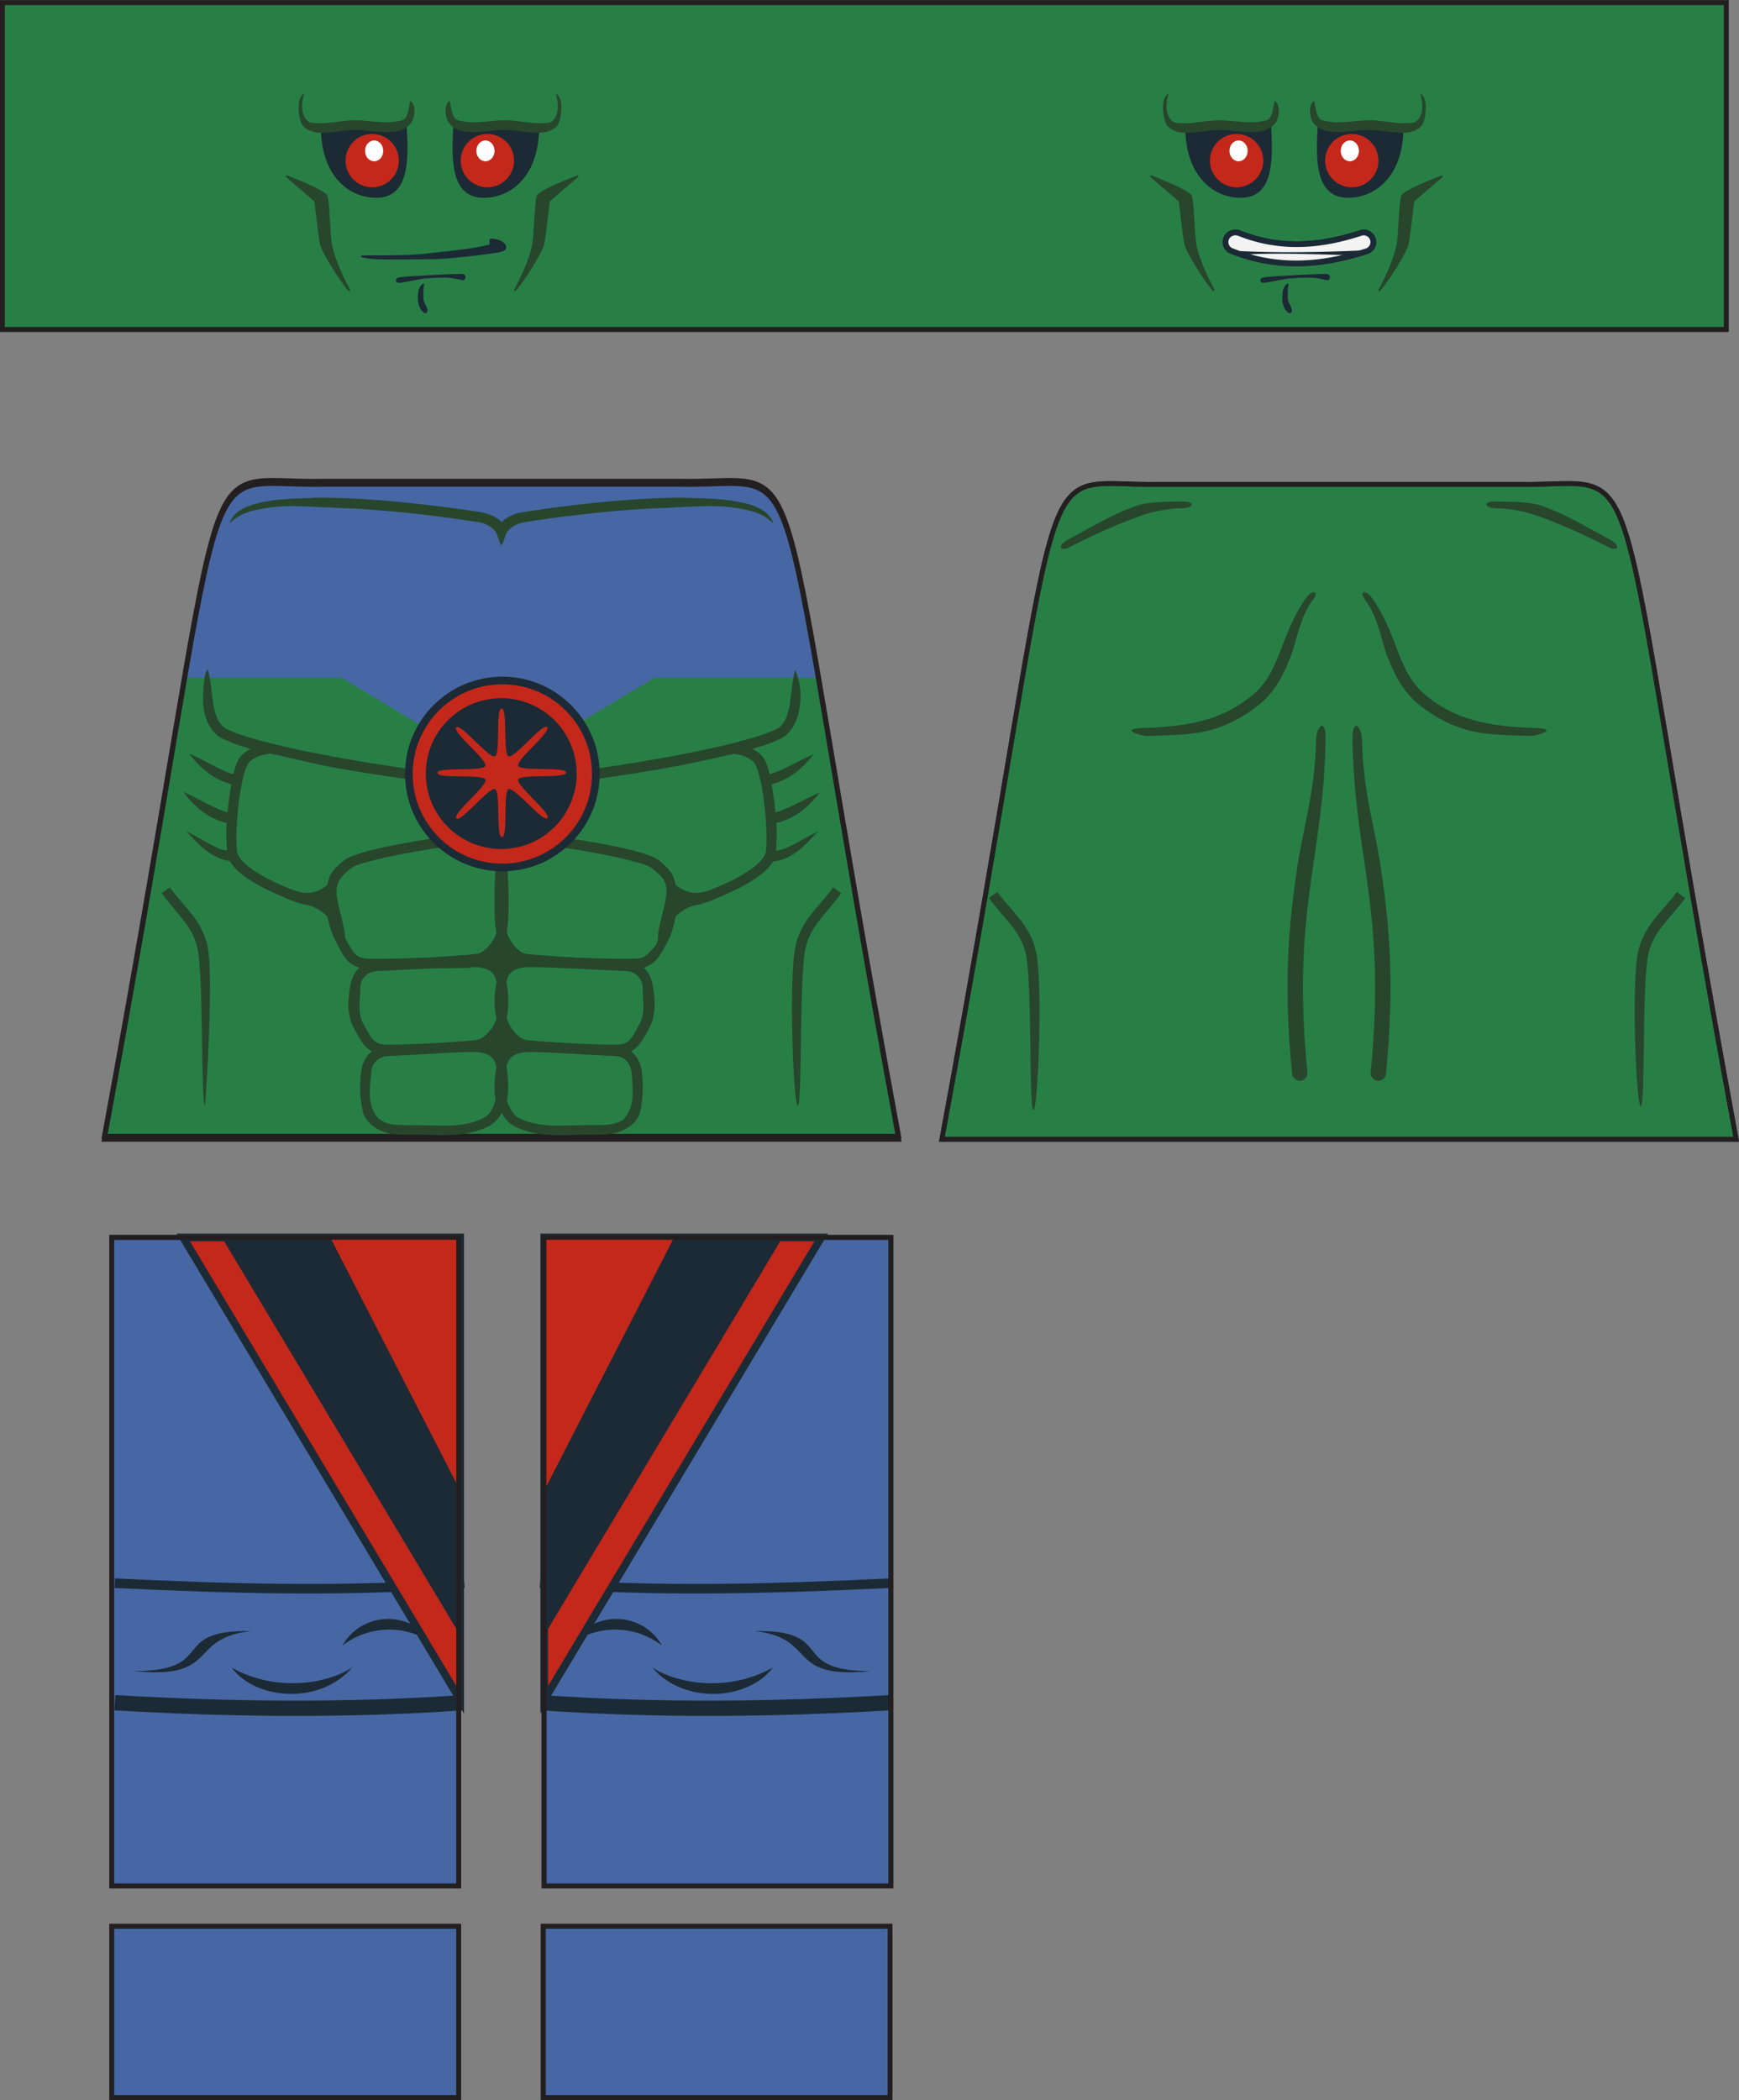 <?xml version="1.0" encoding="UTF-8" standalone="no"?>
<!-- Created with Inkscape (http://www.inkscape.org/) -->

<svg
   xmlns:dc="http://purl.org/dc/elements/1.1/"
   xmlns:cc="http://creativecommons.org/ns#"
   xmlns:rdf="http://www.w3.org/1999/02/22-rdf-syntax-ns#"
   xmlns:svg="http://www.w3.org/2000/svg"
   xmlns="http://www.w3.org/2000/svg"
   xmlns:xlink="http://www.w3.org/1999/xlink"
   xmlns:sodipodi="http://sodipodi.sourceforge.net/DTD/sodipodi-0.dtd"
   xmlns:inkscape="http://www.inkscape.org/namespaces/inkscape"
   width="113.781"
   height="137.406"
   id="svg2"
   version="1.1"
   inkscape:version="0.48.2 r9819"
   sodipodi:docname="martian_manhunter.tlg.Batman2Videogame.svg"
   inkscape:export-filename="F:\GitHub\minifig-svg-decals\figures\super heroes\martian_manhunter.tlg.Batman2Videogame.png"
   inkscape:export-xdpi="1718"
   inkscape:export-ydpi="1718">
  <rect width="100%" height="100%" fill="#808080" stroke="none"/>
  <defs
     id="defs4">
    <linearGradient
       inkscape:collect="always"
       id="linearGradient4011">
      <stop
         style="stop-color:#ffffff;stop-opacity:1;"
         offset="0"
         id="stop4013" />
      <stop
         style="stop-color:#ffffff;stop-opacity:0;"
         offset="1"
         id="stop4015" />
    </linearGradient>
    <linearGradient
       inkscape:collect="always"
       id="linearGradient3997">
      <stop
         style="stop-color:#ffffff;stop-opacity:1;"
         offset="0"
         id="stop3999" />
      <stop
         style="stop-color:#ffffff;stop-opacity:0;"
         offset="1"
         id="stop4001" />
    </linearGradient>
    <inkscape:path-effect
       effect="skeletal"
       id="path-effect4237"
       is_visible="true"
       pattern="M 0,5 C 0,2.24 2.24,0 5,0 7.76,0 10,2.24 10,5 10,7.76 7.76,10 5,10 2.24,10 0,7.76 0,5 z"
       copytype="single_stretched"
       prop_scale="1"
       scale_y_rel="false"
       spacing="0"
       normal_offset="0"
       tang_offset="0"
       prop_units="false"
       vertical_pattern="false"
       fuse_tolerance="0" />
    <clipPath
       id="clipPath2999"
       clipPathUnits="userSpaceOnUse">
      <path
         id="path3001"
         d="M 0,792 612,792 612,0 0,0 0,792 z"
         inkscape:connector-curvature="0" />
    </clipPath>
    <radialGradient
       gradientUnits="userSpaceOnUse"
       gradientTransform="matrix(0.76,-0.036,0.132,2.752,16.986,-78.269)"
       r="12.65"
       fy="46.658"
       fx="96.306"
       cy="46.658"
       cx="96.306"
       id="radialGradient3972"
       xlink:href="#linearGradient3966"
       inkscape:collect="always" />
    <clipPath
       clipPathUnits="userSpaceOnUse"
       id="clipPath2999-4">
      <path
         inkscape:connector-curvature="0"
         d="M 0,792 612,792 612,0 0,0 0,792 z"
         id="path3001-0" />
    </clipPath>
    <linearGradient
       id="linearGradient3966">
      <stop
         id="stop3968"
         offset="0"
         style="stop-color:#c0ac02;stop-opacity:1;" />
      <stop
         id="stop3970"
         offset="1"
         style="stop-color:#fdea41;stop-opacity:0;" />
    </linearGradient>
    <radialGradient
       inkscape:collect="always"
       xlink:href="#linearGradient3997"
       id="radialGradient4003"
       cx="165.811"
       cy="47.694"
       fx="165.811"
       fy="47.694"
       r="3.812"
       gradientTransform="matrix(0.644,-0.188,0.312,1.07,43.64,27.156)"
       gradientUnits="userSpaceOnUse" />
    <radialGradient
       inkscape:collect="always"
       xlink:href="#linearGradient3997"
       id="radialGradient4007"
       gradientUnits="userSpaceOnUse"
       gradientTransform="matrix(-0.644,-0.188,-0.312,1.07,293.731,27.156)"
       cx="165.811"
       cy="47.694"
       fx="165.811"
       fy="47.694"
       r="3.812" />
    <radialGradient
       inkscape:collect="always"
       xlink:href="#linearGradient4011"
       id="radialGradient4017"
       cx="169.323"
       cy="41.785"
       fx="169.323"
       fy="41.785"
       r="6.983"
       gradientTransform="matrix(0.31,-0.018,0.037,0.633,114.753,21.469)"
       gradientUnits="userSpaceOnUse" />
    <linearGradient
       id="linearGradient3966-2">
      <stop
         style="stop-color:#c0ac02;stop-opacity:1;"
         offset="0"
         id="stop3968-4" />
      <stop
         style="stop-color:#fdea41;stop-opacity:0;"
         offset="1"
         id="stop3970-5" />
    </linearGradient>
    <clipPath
       id="clipPath2999-4-8"
       clipPathUnits="userSpaceOnUse">
      <path
         id="path3001-0-8"
         d="M 0,792 612,792 612,0 0,0 0,792 z"
         inkscape:connector-curvature="0" />
    </clipPath>
    <radialGradient
       inkscape:collect="always"
       xlink:href="#linearGradient3966-2"
       id="radialGradient3972-4"
       cx="96.306"
       cy="46.658"
       fx="96.306"
       fy="46.658"
       r="12.65"
       gradientTransform="matrix(0.76,-0.036,0.132,2.752,16.986,-78.269)"
       gradientUnits="userSpaceOnUse" />
    <clipPath
       clipPathUnits="userSpaceOnUse"
       id="clipPath2999-0">
      <path
         inkscape:connector-curvature="0"
         d="M 0,792 612,792 612,0 0,0 0,792 z"
         id="path3001-9" />
    </clipPath>
    <inkscape:path-effect
       fuse_tolerance="0"
       vertical_pattern="false"
       prop_units="false"
       tang_offset="0"
       normal_offset="0"
       spacing="0"
       scale_y_rel="false"
       prop_scale="1"
       copytype="single_stretched"
       pattern="M 0,5 C 0,2.24 2.24,0 5,0 7.76,0 10,2.24 10,5 10,7.76 7.76,10 5,10 2.24,10 0,7.76 0,5 z"
       is_visible="true"
       id="path-effect4237-4"
       effect="skeletal" />
    <mask
       id="mask4064"
       maskUnits="userSpaceOnUse">
      <path
         inkscape:connector-curvature="0"
         d="m 195.682,74.545 c 8.732,-47.294 5.343,-42.679 14.268,-42.856 l 23.44,0 c 8.926,0.177 5.535,-4.438 14.265,42.856 l -51.972,0 z"
         style="fill:#ffffff;fill-opacity:1;stroke:none;display:inline"
         id="path4066" />
    </mask>
    <inkscape:path-effect
       effect="skeletal"
       id="path-effect4237-4-5"
       is_visible="true"
       pattern="M 0,5 C 0,2.24 2.24,0 5,0 7.76,0 10,2.24 10,5 10,7.76 7.76,10 5,10 2.24,10 0,7.76 0,5 z"
       copytype="single_stretched"
       prop_scale="1"
       scale_y_rel="false"
       spacing="0"
       normal_offset="0"
       tang_offset="0"
       prop_units="false"
       vertical_pattern="false"
       fuse_tolerance="0" />
    <clipPath
       id="clipPath2999-0-6"
       clipPathUnits="userSpaceOnUse">
      <path
         id="path3001-9-8"
         d="M 0,792 612,792 612,0 0,0 0,792 z"
         inkscape:connector-curvature="0" />
    </clipPath>
    <radialGradient
       gradientUnits="userSpaceOnUse"
       gradientTransform="matrix(0.76,-0.036,0.132,2.752,16.986,-78.269)"
       r="12.65"
       fy="46.658"
       fx="96.306"
       cy="46.658"
       cx="96.306"
       id="radialGradient3972-4-1"
       xlink:href="#linearGradient3966-2-4"
       inkscape:collect="always" />
    <clipPath
       clipPathUnits="userSpaceOnUse"
       id="clipPath2999-4-8-2">
      <path
         inkscape:connector-curvature="0"
         d="M 0,792 612,792 612,0 0,0 0,792 z"
         id="path3001-0-8-2" />
    </clipPath>
    <linearGradient
       id="linearGradient3966-2-4">
      <stop
         id="stop3968-4-2"
         offset="0"
         style="stop-color:#c0ac02;stop-opacity:1;" />
      <stop
         id="stop3970-5-3"
         offset="1"
         style="stop-color:#fdea41;stop-opacity:0;" />
    </linearGradient>
    <radialGradient
       gradientUnits="userSpaceOnUse"
       gradientTransform="matrix(0.31,-0.018,0.037,0.633,114.753,21.469)"
       r="6.983"
       fy="41.785"
       fx="169.323"
       cy="41.785"
       cx="169.323"
       id="radialGradient4017-1"
       xlink:href="#linearGradient4011-4"
       inkscape:collect="always" />
    <radialGradient
       r="3.812"
       fy="47.694"
       fx="165.811"
       cy="47.694"
       cx="165.811"
       gradientTransform="matrix(-0.644,-0.188,-0.312,1.07,293.731,27.156)"
       gradientUnits="userSpaceOnUse"
       id="radialGradient4007-6"
       xlink:href="#linearGradient3997-4"
       inkscape:collect="always" />
    <radialGradient
       gradientUnits="userSpaceOnUse"
       gradientTransform="matrix(0.644,-0.188,0.312,1.07,43.64,27.156)"
       r="3.812"
       fy="47.694"
       fx="165.811"
       cy="47.694"
       cx="165.811"
       id="radialGradient4003-7"
       xlink:href="#linearGradient3997-4"
       inkscape:collect="always" />
    <linearGradient
       id="linearGradient3966-1">
      <stop
         style="stop-color:#c0ac02;stop-opacity:1;"
         offset="0"
         id="stop3968-5" />
      <stop
         style="stop-color:#fdea41;stop-opacity:0;"
         offset="1"
         id="stop3970-2" />
    </linearGradient>
    <clipPath
       id="clipPath2999-4-7"
       clipPathUnits="userSpaceOnUse">
      <path
         id="path3001-0-1"
         d="M 0,792 612,792 612,0 0,0 0,792 z"
         inkscape:connector-curvature="0" />
    </clipPath>
    <radialGradient
       inkscape:collect="always"
       xlink:href="#linearGradient3966-1"
       id="radialGradient3972-1"
       cx="96.306"
       cy="46.658"
       fx="96.306"
       fy="46.658"
       r="12.65"
       gradientTransform="matrix(0.76,-0.036,0.132,2.752,16.986,-78.269)"
       gradientUnits="userSpaceOnUse" />
    <clipPath
       clipPathUnits="userSpaceOnUse"
       id="clipPath2999-45">
      <path
         inkscape:connector-curvature="0"
         d="M 0,792 612,792 612,0 0,0 0,792 z"
         id="path3001-5" />
    </clipPath>
    <inkscape:path-effect
       fuse_tolerance="0"
       vertical_pattern="false"
       prop_units="false"
       tang_offset="0"
       normal_offset="0"
       spacing="0"
       scale_y_rel="false"
       prop_scale="1"
       copytype="single_stretched"
       pattern="M 0,5 C 0,2.24 2.24,0 5,0 7.76,0 10,2.24 10,5 10,7.76 7.76,10 5,10 2.24,10 0,7.76 0,5 z"
       is_visible="true"
       id="path-effect4237-2"
       effect="skeletal" />
    <linearGradient
       id="linearGradient3997-4"
       inkscape:collect="always">
      <stop
         id="stop3999-8"
         offset="0"
         style="stop-color:#ffffff;stop-opacity:1;" />
      <stop
         id="stop4001-8"
         offset="1"
         style="stop-color:#ffffff;stop-opacity:0;" />
    </linearGradient>
    <linearGradient
       id="linearGradient4011-4"
       inkscape:collect="always">
      <stop
         id="stop4013-0"
         offset="0"
         style="stop-color:#ffffff;stop-opacity:1;" />
      <stop
         id="stop4015-9"
         offset="1"
         style="stop-color:#ffffff;stop-opacity:0;" />
    </linearGradient>
    <mask
       maskUnits="userSpaceOnUse"
       id="mask3979">
      <path
         id="path3981"
         style="fill:#ffffff;fill-opacity:1;stroke:#231f20;stroke-width:0.261;stroke-linecap:butt;stroke-linejoin:miter;stroke-miterlimit:4;stroke-opacity:1;stroke-dasharray:none;display:inline"
         d="m 149.026,70.891 c 6.154,-42.281 3.566,-38.123 10.553,-38.395 l 18.359,-0.299 c 6.994,0.045 4.271,-4.027 11.794,38.032 l -40.707,0.662 z"
         inkscape:connector-curvature="0" />
    </mask>
  </defs>
  <sodipodi:namedview
     id="base"
     pagecolor="#ffffff"
     bordercolor="#666666"
     borderopacity="1.0"
     inkscape:pageopacity="0.0"
     inkscape:pageshadow="2"
     inkscape:zoom="3.88"
     inkscape:cx="-4.2806204"
     inkscape:cy="54.372771"
     inkscape:document-units="px"
     inkscape:current-layer="layer1"
     showgrid="false"
     fit-margin-top="0"
     fit-margin-left="0"
     fit-margin-right="0"
     fit-margin-bottom="0"
     inkscape:window-width="1600"
     inkscape:window-height="848"
     inkscape:window-x="-8"
     inkscape:window-y="-8"
     inkscape:window-maximized="1"
     showguides="true"
     inkscape:guide-bbox="true"
     inkscape:snap-global="false">
    <sodipodi:guide
       orientation="0,1"
       position="51.723,82.073"
       id="guide3274" />
    <sodipodi:guide
       orientation="1,0"
       position="32.757,89.353"
       id="guide3960" />
  </sodipodi:namedview>
  <g
     inkscape:groupmode="layer"
     id="layer2"
     inkscape:label="martian"
     style="display:inline"
     transform="translate(-136.143,6.1e-4)">
    <g
       inkscape:groupmode="layer"
       id="layer4"
       inkscape:label="bg"
       sodipodi:insensitive="true">
      <path
         inkscape:connector-curvature="0"
         d="m 142.969,74.34 c 8.732,-47.294 5.343,-42.679 14.267,-42.856 l 23.44,0 c 8.926,0.177 5.535,-4.438 14.265,42.856 l -51.972,0 z"
         style="fill:#287f46;fill-opacity:1;stroke:#231f20;stroke-width:0.312;stroke-linecap:butt;stroke-linejoin:miter;stroke-miterlimit:4;stroke-opacity:1;stroke-dasharray:none;display:inline"
         id="path4150" />
      <path
         inkscape:connector-curvature="0"
         d="m 197.768,74.545 c 8.732,-47.294 5.343,-42.679 14.268,-42.856 l 23.44,0 c 8.926,0.177 5.535,-4.438 14.265,42.856 l -51.972,0 z"
         style="fill:#287f46;stroke:#1b2a34;stroke-width:0.312;stroke-linecap:butt;stroke-linejoin:miter;stroke-miterlimit:4;stroke-opacity:1;stroke-dasharray:none;display:inline"
         id="path3226" />
    </g>
    <g
       inkscape:groupmode="layer"
       id="layer5"
       inkscape:label="bodypaint"
       style="display:inline"
       sodipodi:insensitive="true">
      <path
         sodipodi:type="star"
         style="fill:none;stroke:#c4281b;stroke-width:7.563;stroke-linecap:butt;stroke-linejoin:miter;stroke-miterlimit:4;stroke-opacity:1;stroke-dasharray:none;stroke-dashoffset:0"
         id="path3966"
         sodipodi:sides="3"
         sodipodi:cx="169.36923"
         sodipodi:cy="69.12326"
         sodipodi:r1="21.23114"
         sodipodi:r2="6.9172025"
         sodipodi:arg1="-1.5870708"
         sodipodi:arg2="-0.53987327"
         inkscape:flatsided="true"
         inkscape:rounded="2.4286129e-017"
         inkscape:randomized="0"
         d="m 169.024,47.895 18.903,31.543 -36.769,0.598 z"
         inkscape:transform-center-y="-2.9158788"
         transform="matrix(1.276,0.018,-0.021,1.121,-45.78,-7.656)"
         inkscape:transform-center-x="0.27660575"
         mask="url(#mask3979)" />
      <path
         style="fill:#4667a4;stroke:none"
         d="m 153.344,31.656 c -2.605,0.188 -3.287,2.255 -5.094,12.688 l 10.25,0 10.156,6.094 0,0.094 0.094,-0.062 0.062,0.062 0,-0.094 10.156,-6.094 10.688,0 C 187.179,30.033 186.863,31.81 180.688,31.688 l -23.438,0 c -1.673,0.033 -2.938,-0.101 -3.906,-0.031 z"
         id="rect3932"
         inkscape:connector-curvature="0" />
    </g>
    <g
       inkscape:groupmode="layer"
       id="layer3"
       inkscape:label="muscles"
       sodipodi:insensitive="true">
      <path
         style="font-size:medium;font-style:normal;font-variant:normal;font-weight:normal;font-stretch:normal;text-indent:0;text-align:start;text-decoration:none;line-height:normal;letter-spacing:normal;word-spacing:normal;text-transform:none;direction:ltr;block-progression:tb;writing-mode:lr-tb;text-anchor:start;baseline-shift:baseline;color:#000000;fill:#27462c;fill-opacity:1;stroke:none;stroke-width:4;marker:none;visibility:visible;display:inline;overflow:visible;enable-background:accumulate;font-family:Sans;-inkscape-font-specification:Sans"
         d="m 156.781,32.562 c -0.204,0.003 -0.395,0.025 -0.594,0.031 -0.796,0.025 -1.567,0.055 -2.25,0.156 -1.367,0.203 -2.464,0.556 -2.781,1.5 0.589,-0.552 1.126,-0.846 2.781,-1.062 1.301,-0.17 3.04,10e-4 4.719,0.062 3.357,0.123 6.926,0.631 8.75,0.906 0.594,0.09 0.97,0.392 1.156,0.625 0.152,0.223 0.28,0.854 0.375,0.875 0.127,0.028 0.225,-0.629 0.406,-0.875 0.185,-0.234 0.557,-0.535 1.156,-0.625 1.824,-0.275 5.424,-0.783 8.781,-0.906 1.678,-0.061 3.387,-0.233 4.688,-0.062 1.656,0.217 2.193,0.51 2.781,1.062 -0.317,-0.944 -1.415,-1.297 -2.781,-1.5 -0.683,-0.101 -1.454,-0.131 -2.25,-0.156 -0.398,-0.013 -0.804,-0.034 -1.219,-0.031 -0.415,0.003 -0.824,0.016 -1.25,0.031 -3.405,0.125 -7.008,0.629 -8.844,0.906 -0.628,0.095 -1.117,0.341 -1.438,0.656 -0.32,-0.317 -0.808,-0.561 -1.438,-0.656 -1.836,-0.277 -5.47,-0.782 -8.875,-0.906 -0.426,-0.016 -0.835,-0.028 -1.25,-0.031 -0.208,-0.002 -0.421,-0.003 -0.625,0 z m -7.031,11.25 c -0.263,0 -0.426,1.96 -0.25,2.75 0.176,0.79 0.561,1.459 1.219,1.781 0.457,0.224 1.076,0.441 1.812,0.656 -0.188,0.099 -0.383,0.233 -0.562,0.406 -0.276,0.266 -0.397,0.65 -0.531,1.156 -0.009,0.033 -0.022,0.059 -0.031,0.094 -0.791,-0.21 -1.696,-0.828 -2.875,-1.344 0.779,1.079 1.771,1.759 2.75,2 -0.059,0.319 -0.112,0.652 -0.156,1 -0.036,0.279 -0.068,0.562 -0.094,0.844 -0.794,-0.206 -1.721,-0.822 -2.906,-1.344 0.815,1.107 1.83,1.814 2.844,2.031 -0.041,0.692 -0.02,1.312 0.031,1.812 -0.67,-0.04 -1.775,-0.858 -2.656,-1.25 0.797,0.82 1.522,1.729 2.844,1.938 0.191,0.344 0.499,0.651 0.875,0.938 0.549,0.418 1.233,0.792 1.969,1.125 0.735,0.333 1.496,0.688 2.188,0.812 0.604,0.109 1.026,0.46 1.344,0.75 0.119,0.634 0.334,1.255 0.594,1.719 0.219,0.391 0.371,0.769 0.656,1.094 0.204,0.233 0.496,0.429 0.844,0.531 -0.31,0.282 -0.51,0.676 -0.594,1.156 -0.153,0.884 -0.266,1.923 0.25,2.844 0.219,0.391 0.402,0.769 0.688,1.094 0.131,0.149 0.279,0.274 0.469,0.375 -0.036,0.027 -0.06,0.063 -0.094,0.094 -0.314,0.283 -0.51,0.673 -0.594,1.156 -0.147,1.073 -0.081,1.89 0.125,2.812 0.106,0.296 0.316,0.62 0.688,0.875 0.452,0.31 0.886,0.453 1.406,0.5 0.52,0.047 1.124,0.011 1.938,0.031 1.646,0.042 2.76,0.085 4.062,-0.5 0.47,-0.211 0.781,-0.585 0.969,-0.938 0.188,0.35 0.471,0.728 0.938,0.938 1.303,0.585 2.417,0.542 4.062,0.5 0.814,-0.021 1.386,0.015 1.906,-0.031 0.52,-0.047 0.986,-0.19 1.438,-0.5 0.371,-0.255 0.582,-0.579 0.688,-0.875 0.246,-0.896 0.218,-1.879 0.125,-2.812 -0.084,-0.483 -0.28,-0.874 -0.594,-1.156 -0.034,-0.03 -0.058,-0.067 -0.094,-0.094 0.189,-0.101 0.338,-0.226 0.469,-0.375 0.285,-0.325 0.468,-0.702 0.688,-1.094 0.516,-0.92 0.403,-1.96 0.25,-2.844 -0.083,-0.48 -0.283,-0.874 -0.594,-1.156 0.347,-0.102 0.639,-0.299 0.844,-0.531 0.285,-0.325 0.468,-0.702 0.688,-1.094 0.26,-0.464 0.443,-1.085 0.562,-1.719 0.318,-0.29 0.739,-0.641 1.344,-0.75 0.692,-0.124 1.452,-0.48 2.188,-0.812 0.735,-0.333 1.419,-0.707 1.969,-1.125 0.368,-0.28 0.682,-0.571 0.875,-0.906 1.385,-0.177 2.121,-1.129 2.938,-1.969 -0.908,0.404 -2.088,1.257 -2.75,1.25 0.051,-0.5 0.072,-1.12 0.031,-1.812 1.014,-0.217 2.019,-0.899 2.844,-2 -1.175,0.528 -2.112,1.107 -2.906,1.312 -0.025,-0.282 -0.058,-0.565 -0.094,-0.844 -0.044,-0.348 -0.097,-0.681 -0.156,-1 0.979,-0.241 1.961,-0.897 2.75,-1.969 -1.169,0.523 -2.084,1.103 -2.875,1.312 -0.009,-0.034 -0.022,-0.06 -0.031,-0.094 -0.134,-0.506 -0.255,-0.89 -0.531,-1.156 -0.179,-0.173 -0.375,-0.308 -0.562,-0.406 0.736,-0.216 1.355,-0.433 1.812,-0.656 0.658,-0.322 1.043,-0.992 1.219,-1.781 0.176,-0.79 0.18,-1.747 -0.25,-2.75 -0.243,1.027 -0.256,1.918 -0.406,2.594 -0.15,0.676 -0.417,1.104 -0.844,1.312 -1.163,0.569 -3.927,1.234 -6.906,1.781 -2.979,0.547 -6.192,1.012 -8.344,1.219 -0.588,0.057 -1.067,-0.186 -1.438,-0.594 -0.37,-0.408 -1.143,-1.655 -1.25,-2.188 l 0,0.156 -0.031,-0.156 c -0.103,-0.534 -0.88,1.779 -1.25,2.188 -0.37,0.408 -0.85,0.65 -1.438,0.594 -2.152,-0.207 -5.365,-0.672 -8.344,-1.219 -2.979,-0.547 -5.744,-1.212 -6.906,-1.781 -0.427,-0.209 -0.693,-0.636 -0.844,-1.312 -0.15,-0.676 -0.164,-1.566 -0.406,-2.594 z m 3.938,5.5 c 0,-0.095 2.644,0.603 4.125,0.875 2.999,0.551 6.195,0.978 8.375,1.188 0.812,0.078 1.526,-0.29 2,-0.812 0.221,-0.244 0.589,-0.649 0.781,-0.969 0.205,0.331 0.575,0.741 0.781,0.969 0.474,0.523 1.157,0.891 1.969,0.812 2.18,-0.209 5.376,-0.637 8.375,-1.188 1.481,-0.272 4.125,-0.875 4.125,-0.875 l 0,0.031 c 0,0 0.708,0.008 1.25,0.531 0.048,0.046 0.221,0.381 0.344,0.844 0.122,0.463 0.233,1.064 0.312,1.688 0.16,1.247 0.222,2.621 0.125,3.344 -0.031,0.232 -0.326,0.63 -0.812,1 -0.487,0.37 -1.14,0.744 -1.844,1.062 -1.441,0.647 -2.125,0.929 -3.25,0.094 -0.049,-0.258 -0.103,-0.478 -0.219,-0.688 -0.164,-0.298 -0.41,-0.54 -0.844,-0.906 -0.173,-0.146 -0.372,-0.238 -0.656,-0.344 -0.284,-0.105 -0.64,-0.209 -1.031,-0.312 -0.782,-0.208 -1.753,-0.391 -2.719,-0.562 -0.965,-0.172 -1.925,-0.326 -2.719,-0.406 -0.397,-0.04 -0.739,-0.056 -1.031,-0.062 -0.073,-0.002 -0.154,0 -0.219,0 -0.194,1.51e-4 -0.35,-0.013 -0.5,0.031 -0.494,0.144 -0.881,0.301 -1.188,0.531 -0.098,0.074 -0.175,0.156 -0.25,0.25 -0.075,-0.095 -0.182,-0.176 -0.281,-0.25 -0.306,-0.23 -0.694,-0.387 -1.188,-0.531 -0.15,-0.044 -0.306,-0.031 -0.5,-0.031 -0.065,-5.1e-5 -0.114,-0.002 -0.188,0 -0.292,0.006 -0.666,0.022 -1.062,0.062 -0.794,0.08 -1.753,0.235 -2.719,0.406 -0.965,0.172 -1.937,0.355 -2.719,0.562 -0.391,0.104 -0.716,0.207 -1,0.312 -0.284,0.105 -0.514,0.198 -0.688,0.344 -0.434,0.366 -0.68,0.609 -0.844,0.906 -0.116,0.21 -0.17,0.43 -0.219,0.688 -1.125,0.835 -1.809,0.553 -3.25,-0.094 -0.704,-0.318 -1.357,-0.692 -1.844,-1.062 -0.487,-0.37 -0.781,-0.768 -0.812,-1 -0.097,-0.723 -0.035,-2.097 0.125,-3.344 0.08,-0.624 0.19,-1.224 0.312,-1.688 0.122,-0.463 0.296,-0.798 0.344,-0.844 0.542,-0.523 1.25,-0.531 1.25,-0.531 z m 12.969,6 c 0.185,0.006 0.324,0.02 0.656,0 0.467,0.136 0.781,0.265 0.969,0.406 0.188,0.141 0.293,0.283 0.344,0.562 8.4e-4,0.004 -8.4e-4,0.027 0,0.031 -0.139,0.961 -0.204,3.598 -0.031,4.594 0.006,0.036 0.024,0.09 0.031,0.125 -0.205,0.671 -0.794,1.224 -1.125,1.344 0.015,-0.006 -0.135,0.038 -0.344,0.062 -0.209,0.024 -0.49,0.039 -0.812,0.062 -0.645,0.048 -1.473,0.119 -2.312,0.156 -1.678,0.074 -3.48,0.093 -3.906,0.062 -0.428,-0.03 -0.618,-0.154 -0.812,-0.375 -0.194,-0.22 -0.362,-0.555 -0.594,-0.969 0,-0.809 -0.562,-2.263 -0.562,-3 0,-0.436 0.124,-0.641 0.219,-0.812 0.095,-0.173 0.269,-0.366 0.688,-0.719 0.04,-0.034 0.216,-0.156 0.469,-0.25 0.253,-0.094 0.591,-0.181 0.969,-0.281 0.755,-0.2 1.705,-0.393 2.656,-0.562 0.951,-0.169 1.886,-0.328 2.656,-0.406 0.424,-0.046 0.659,-0.037 0.844,-0.031 z m 3.938,0 c 0.537,-0.017 0.948,0.074 1.5,0.031 0.77,0.078 1.705,0.237 2.656,0.406 0.951,0.169 1.901,0.362 2.656,0.562 0.378,0.1 0.716,0.187 0.969,0.281 0.253,0.094 0.429,0.216 0.469,0.25 0.419,0.353 0.623,0.546 0.719,0.719 0.095,0.172 0.188,0.376 0.188,0.812 0,0.737 -0.562,2.191 -0.562,3 0,0.474 -0.4,0.748 -0.594,0.969 -0.194,0.221 -0.384,0.345 -0.812,0.375 -0.426,0.03 -2.228,0.011 -3.906,-0.062 -0.839,-0.037 -1.667,-0.109 -2.312,-0.156 -0.323,-0.024 -0.572,-0.039 -0.781,-0.062 -0.209,-0.024 -0.39,-0.068 -0.375,-0.062 -0.331,-0.12 -0.888,-0.672 -1.094,-1.344 0.008,-0.035 -0.006,-0.089 0,-0.125 0.173,-0.996 0.108,-3.632 -0.031,-4.594 8.3e-4,-0.005 -8.4e-4,-0.027 0,-0.031 0.051,-0.28 0.156,-0.422 0.344,-0.562 0.188,-0.141 0.502,-0.27 0.969,-0.406 z m -23.344,2.75 -0.531,0.375 c 1.027,1.409 2.017,2.136 2.344,3.625 0.417,1.897 0.202,10.242 0.5,10.281 0,0 0.602,-8.406 0.156,-10.438 -0.378,-1.723 -1.506,-2.524 -2.469,-3.844 z m 43.406,0 c -0.963,1.32 -2.09,2.121 -2.469,3.844 -0.446,2.032 -0.142,10.477 0.156,10.438 0.298,-0.039 0.084,-8.385 0.5,-10.281 0.327,-1.489 1.316,-2.216 2.344,-3.625 z m -23.75,5.219 c 0.214,-8.39e-4 0.37,-0.009 0.469,0 0.433,0.039 0.725,0.158 0.906,0.312 0.182,0.154 0.292,0.371 0.344,0.656 -0.115,0.667 -0.186,1.392 -0.031,2.281 0.006,0.036 0.024,0.09 0.031,0.125 -0.205,0.671 -0.794,1.224 -1.125,1.344 -0.003,8.38e-4 -0.136,0.039 -0.312,0.062 -0.176,0.024 -0.42,0.039 -0.688,0.062 -0.534,0.048 -1.214,0.088 -1.906,0.125 -1.384,0.073 -2.846,0.125 -3.281,0.094 -0.428,-0.03 -0.618,-0.154 -0.812,-0.375 -0.194,-0.221 -0.361,-0.585 -0.594,-1 -0.388,-0.693 -0.188,-1.51 -0.188,-2.375 0,-0.387 0.2,-0.624 0.375,-0.781 0.175,-0.158 0.441,-0.271 0.812,-0.281 0.451,-0.012 1.815,-0.085 3.219,-0.156 1.053,-0.054 3.417,0.002 2.781,-0.094 z m 3.625,0 c 0.049,-0.004 0.122,0.01 0.188,0 0.08,-0.002 0.174,-4.19e-4 0.281,0 0.643,0.003 1.728,0.04 2.781,0.094 1.404,0.072 2.799,0.144 3.25,0.156 0.371,0.01 0.606,0.123 0.781,0.281 0.175,0.157 0.375,0.394 0.375,0.781 0,0.865 0.201,1.682 -0.188,2.375 -0.233,0.415 -0.399,0.779 -0.594,1 -0.194,0.221 -0.384,0.345 -0.812,0.375 -0.435,0.031 -1.897,-0.02 -3.281,-0.094 -0.692,-0.037 -1.372,-0.077 -1.906,-0.125 -0.267,-0.024 -0.511,-0.039 -0.688,-0.062 -0.176,-0.024 -0.309,-0.061 -0.312,-0.062 -0.331,-0.12 -0.888,-0.673 -1.094,-1.344 0.007,-0.035 -0.006,-0.089 0,-0.125 0.155,-0.889 0.084,-1.614 -0.031,-2.281 0.052,-0.285 0.162,-0.502 0.344,-0.656 0.182,-0.154 0.474,-0.274 0.906,-0.312 z m -4.281,5.562 c 0.521,-0.018 0.924,-0.018 1.125,0 0.433,0.039 0.725,0.158 0.906,0.312 0.182,0.154 0.292,0.371 0.344,0.656 -0.11,0.633 -0.188,1.327 -0.062,2.156 -0.051,0.192 -0.256,0.955 -0.844,1.219 -1.177,0.529 -2.136,0.479 -3.781,0.438 -0.832,-0.021 -1.417,0.01 -1.875,-0.031 -0.458,-0.041 -0.762,-0.126 -1.125,-0.375 -0.795,-0.829 -0.611,-1.935 -0.5,-3.062 0,-0.39 0.2,-0.623 0.375,-0.781 0.175,-0.158 0.41,-0.271 0.781,-0.281 0.454,-0.012 1.681,-0.085 2.906,-0.156 0.612,-0.036 1.229,-0.076 1.75,-0.094 z m 4.281,0 c 0.403,-0.036 1.681,0.022 2.906,0.094 1.225,0.071 2.421,0.144 2.875,0.156 0.371,0.01 0.606,0.123 0.781,0.281 0.175,0.158 0.308,0.397 0.375,0.781 0.113,1.48 0.196,2.118 -0.5,3.062 -0.363,0.249 -0.667,0.334 -1.125,0.375 -0.458,0.041 -1.074,0.01 -1.906,0.031 -1.646,0.042 -2.604,0.091 -3.781,-0.438 -0.332,-0.149 -0.544,-0.483 -0.688,-0.781 -0.097,-0.201 -0.128,-0.276 -0.156,-0.375 0.14,-0.86 0.081,-1.568 -0.031,-2.219 0.052,-0.285 0.162,-0.502 0.344,-0.656 0.182,-0.154 0.474,-0.274 0.906,-0.312 z"
         id="path4113"
         inkscape:connector-curvature="0"
         sodipodi:nodetypes="scscscscccssscsccsscsscscsccscccccccccccscccsscscscccccssscssscccccccccsscccscccccccccccccsccccscscccsssscccssccccsscccssccccccsssccccccsccccsssscccscssscsccccccccccccccsccscsccccsssccsssscccccccccccccscsccscscccccccccccscccsccccccccccscscccccccccccsccccssccccccsccccccssccccccc" />
      <g
         id="g3046"
         style="fill:#27462c;fill-opacity:1"
         transform="translate(0,-0.205)">
        <path
           style="font-size:medium;font-style:normal;font-variant:normal;font-weight:normal;font-stretch:normal;text-indent:0;text-align:start;text-decoration:none;line-height:normal;letter-spacing:normal;word-spacing:normal;text-transform:none;direction:ltr;block-progression:tb;writing-mode:lr-tb;text-anchor:start;baseline-shift:baseline;color:#000000;fill:#27462c;fill-opacity:1;stroke:none;stroke-width:4;marker:none;visibility:visible;display:inline;overflow:visible;enable-background:accumulate;font-family:Sans;-inkscape-font-specification:Sans"
           d="m 201.398,58.566 -0.552,0.398 c 1.053,1.43 2.082,2.152 2.417,3.664 0.427,1.925 0.188,10.169 0.493,10.208 0.305,0.04 0.634,-8.294 0.177,-10.357 -0.388,-1.749 -1.548,-2.573 -2.535,-3.913 z m 44.461,0 c -0.986,1.34 -2.147,2.164 -2.535,3.913 -0.457,2.063 -0.129,10.156 0.177,10.116 0.305,-0.04 0.066,-8.042 0.493,-9.968 0.335,-1.512 1.364,-2.234 2.417,-3.664 z"
           id="path3251"
           inkscape:connector-curvature="0"
           sodipodi:nodetypes="ccsssccscscc" />
        <path
           id="path3255"
           d="m 213.529,33.017 c -1.204,0.028 -2.248,-0.02 -3.219,0.344 -1.249,0.468 -2.361,1.098 -3.438,1.688 -0.27,0.148 -0.543,0.301 -0.812,0.438 -0.805,0.451 -0.575,0.868 0.156,0.469 1.433,-0.728 2.938,-1.42 4.469,-1.969 0.871,-0.312 1.793,-0.507 2.844,-0.531 0.725,-0.029 0.844,-0.456 0,-0.438 z m 8.531,5.938 c -0.119,0.023 -0.294,0.138 -0.438,0.344 -0.918,1.285 -1.338,2.565 -1.781,3.688 -0.443,1.122 -0.904,2.07 -1.969,2.875 -1.246,0.943 -2.857,1.86 -6.812,1.969 -1.783,0.054 -0.378,0.461 0.031,0.531 1.898,-0.052 3.331,-0.093 4.438,-0.438 1.266,-0.394 2.11,-0.937 2.812,-1.469 1.212,-0.916 1.762,-2.061 2.219,-3.219 0.457,-1.158 0.597,-2.542 1.438,-3.719 0.323,-0.399 0.261,-0.601 0.062,-0.562 z m 0.625,8.75 c -0.185,-0.101 -0.445,0.395 -0.438,1 -0.059,3.314 -0.869,5.743 -1.25,8.406 -0.503,3.515 -0.917,7.27 -0.312,13.375 0.033,0.262 0.301,0.47 0.562,0.438 0.262,-0.033 0.47,-0.301 0.438,-0.562 -1.048,-10.579 1.046,-13.855 1.188,-21.719 0.018,-0.589 -0.076,-0.877 -0.188,-0.938 z"
           style="font-size:medium;font-style:normal;font-variant:normal;font-weight:normal;font-stretch:normal;text-indent:0;text-align:start;text-decoration:none;line-height:normal;letter-spacing:normal;word-spacing:normal;text-transform:none;direction:ltr;block-progression:tb;writing-mode:lr-tb;text-anchor:start;baseline-shift:baseline;color:#000000;fill:#27462c;fill-opacity:1;stroke:none;stroke-width:1px;marker:none;visibility:visible;display:inline;overflow:visible;enable-background:accumulate;font-family:Sans;-inkscape-font-specification:Sans"
           inkscape:connector-curvature="0" />
        <use
           height="68.906"
           width="113.125"
           transform="matrix(-1,0,0,1,447.509,0)"
           id="use4043"
           xlink:href="#path3255"
           y="0"
           x="0"
           style="fill:#27462c;fill-opacity:1" />
      </g>
    </g>
    <g
       inkscape:groupmode="layer"
       id="layer6"
       inkscape:label="symbol"
       style="display:inline"
       sodipodi:insensitive="true">
      <g
         id="g3961"
         transform="translate(0,-1.106)">
        <path
           transform="matrix(1.027,0,0,1.027,-5.671,-3.091)"
           d="m 176.045,53.395 c 0,3.289 -2.666,5.956 -5.956,5.956 -3.289,0 -5.956,-2.666 -5.956,-5.956 0,-3.289 2.666,-5.956 5.956,-5.956 3.289,0 5.956,2.666 5.956,5.956 z"
           sodipodi:ry="5.9555297"
           sodipodi:rx="5.9555297"
           sodipodi:cy="53.394939"
           sodipodi:cx="170.08994"
           id="path3147"
           style="fill:#c4281b;fill-opacity:1;stroke:#1b2a34;stroke-width:0.487;stroke-miterlimit:4;stroke-dasharray:none;display:inline"
           sodipodi:type="arc" />
        <path
           sodipodi:type="arc"
           style="fill:#1b2a34;fill-opacity:1;stroke:#1b2a34;stroke-width:0.487;stroke-miterlimit:4;stroke-dasharray:none;display:inline"
           id="path3917"
           sodipodi:cx="170.08994"
           sodipodi:cy="53.394939"
           sodipodi:rx="5.9555297"
           sodipodi:ry="5.9555297"
           d="m 176.045,53.395 c 0,3.289 -2.666,5.956 -5.956,5.956 -3.289,0 -5.956,-2.666 -5.956,-5.956 0,-3.289 2.666,-5.956 5.956,-5.956 3.289,0 5.956,2.666 5.956,5.956 z"
           transform="matrix(0.796,0,0,0.796,33.547,9.22)" />
        <path
           transform="matrix(0.996,0.089,-0.089,0.996,7.015,-12.164)"
           d="m 167.388,53.354 c -0.41,0.038 -0.337,-2.96 -0.73,-3.082 -0.393,-0.122 -2.031,2.39 -2.347,2.127 -0.317,-0.263 1.854,-2.331 1.663,-2.696 -0.192,-0.364 -3.126,0.254 -3.163,-0.156 -0.038,-0.41 2.96,-0.337 3.082,-0.73 0.122,-0.393 -2.39,-2.031 -2.127,-2.347 0.263,-0.317 2.331,1.854 2.696,1.663 0.364,-0.192 -0.254,-3.126 0.156,-3.163 0.41,-0.038 0.337,2.96 0.73,3.082 0.393,0.122 2.031,-2.39 2.347,-2.127 0.317,0.263 -1.854,2.331 -1.663,2.696 0.192,0.364 3.126,-0.254 3.163,0.156 0.038,0.41 -2.96,0.337 -3.082,0.73 -0.122,0.393 2.39,2.031 2.127,2.347 -0.263,0.317 -2.331,-1.854 -2.696,-1.663 -0.364,0.192 0.254,3.126 -0.156,3.163 z"
           inkscape:randomized="0"
           inkscape:rounded="0.13"
           inkscape:flatsided="false"
           sodipodi:arg2="1.8717663"
           sodipodi:arg1="1.4790672"
           sodipodi:r2="1.1630177"
           sodipodi:r1="4.210268"
           sodipodi:cy="49.161606"
           sodipodi:cx="167.00243"
           sodipodi:sides="8"
           id="path3926"
           style="fill:#c4281b;fill-opacity:1;stroke:none"
           sodipodi:type="star" />
      </g>
    </g>
    <g
       inkscape:groupmode="layer"
       id="layer8"
       inkscape:label="pants"
       style="display:inline"
       sodipodi:insensitive="true">
      <path
         id="path4009"
         style="fill:#4667a4;fill-opacity:1;stroke:#231f20;stroke-width:0.312;stroke-linecap:butt;stroke-linejoin:miter;stroke-miterlimit:4;stroke-opacity:1;stroke-dasharray:none;display:inline"
         d="m 166.153,123.395 -22.698,0 0,-42.434 22.698,0 0,42.434 z"
         inkscape:connector-curvature="0" />
      <path
         inkscape:connector-curvature="0"
         d="m 194.435,123.395 -22.698,0 0,-42.434 22.698,0 0,42.434 z"
         style="fill:#4667a4;fill-opacity:1;stroke:#231f20;stroke-width:0.312;stroke-linecap:butt;stroke-linejoin:miter;stroke-miterlimit:4;stroke-opacity:1;stroke-dasharray:none;display:inline"
         id="path4011" />
      <path
         sodipodi:nodetypes="ccc"
         inkscape:connector-curvature="0"
         id="path4007"
         d="m 173.416,107.656 c 1.594,-2.453 4.81,-2.156 6.033,0 -2.146,-1.599 -4.696,-1.135 -6.033,0 z"
         style="fill:#1b2a34;stroke:none" />
      <path
         style="fill:none;stroke:#1b2a34;stroke-width:1px;stroke-linecap:butt;stroke-linejoin:miter;stroke-opacity:1"
         d="m 194.344,111.409 c -7.581,0.438 -15.162,0.523 -22.744,0"
         id="path4001"
         inkscape:connector-curvature="0"
         sodipodi:nodetypes="cc" />
      <path
         style="fill:none;stroke:#1b2a34;stroke-width:0.625;stroke-linecap:butt;stroke-linejoin:miter;stroke-miterlimit:4;stroke-opacity:1;stroke-dasharray:none"
         d="m 171.48,103.587 c 7.621,0.584 15.243,0.368 22.864,0"
         id="path3999"
         inkscape:connector-curvature="0"
         sodipodi:nodetypes="cc" />
      <path
         style="fill:#c4281b;stroke:#1b2a34;stroke-width:0.5;stroke-miterlimit:4;stroke-dasharray:none"
         d="m 171.75,80.964 0,30.25 18.125,-30.25 -18.125,0 z"
         id="path3984"
         inkscape:connector-curvature="0" />
      <path
         style="fill:#1b2a34;stroke:none"
         d="m 171.75,80.964 0,26.031 15.594,-26.031 -15.594,0 z"
         id="path3989"
         inkscape:connector-curvature="0" />
      <path
         style="fill:#c4281b;stroke:none"
         d="m 171.75,80.964 0,16.562 8.5,-16.562 -8.5,0 z"
         id="path3991"
         inkscape:connector-curvature="0" />
      <path
         style="fill:#1b2a34;stroke:none"
         d="m 193.104,109.339 c -5.597,0.573 -3.416,-2.146 -7.572,-2.62 5.391,-0.09 2.123,2.618 7.572,2.62 z"
         id="path4003"
         inkscape:connector-curvature="0"
         sodipodi:nodetypes="ccc" />
      <path
         style="fill:#1b2a34;stroke:none"
         d="m 178.814,109.101 c 2.087,2.453 6.298,2.156 7.899,0 -2.809,1.599 -6.148,1.135 -7.899,0 z"
         id="path4005"
         inkscape:connector-curvature="0"
         sodipodi:nodetypes="ccc" />
      <path
         style="fill:#1b2a34;stroke:none"
         d="m 164.586,107.656 c -1.594,-2.453 -4.81,-2.156 -6.033,0 2.146,-1.599 4.696,-1.135 6.033,0 z"
         id="path4019"
         inkscape:connector-curvature="0"
         sodipodi:nodetypes="ccc" />
      <path
         sodipodi:nodetypes="cc"
         inkscape:connector-curvature="0"
         id="path4021"
         d="m 143.658,111.409 c 7.581,0.438 15.162,0.523 22.744,0"
         style="fill:none;stroke:#1b2a34;stroke-width:1px;stroke-linecap:butt;stroke-linejoin:miter;stroke-opacity:1" />
      <path
         sodipodi:nodetypes="cc"
         inkscape:connector-curvature="0"
         id="path4023"
         d="m 166.522,103.587 c -7.621,0.584 -15.243,0.368 -22.864,0"
         style="fill:none;stroke:#1b2a34;stroke-width:0.625;stroke-linecap:butt;stroke-linejoin:miter;stroke-miterlimit:4;stroke-opacity:1;stroke-dasharray:none" />
      <path
         inkscape:connector-curvature="0"
         id="path4025"
         d="m 166.252,80.964 0,30.25 -18.125,-30.25 18.125,0 z"
         style="fill:#c4281b;stroke:#1b2a34;stroke-width:0.5;stroke-miterlimit:4;stroke-dasharray:none" />
      <path
         inkscape:connector-curvature="0"
         id="path4027"
         d="m 166.252,80.964 0,26.031 -15.594,-26.031 15.594,0 z"
         style="fill:#1b2a34;stroke:none" />
      <path
         inkscape:connector-curvature="0"
         id="path4029"
         d="m 166.252,80.964 0,16.562 -8.5,-16.562 8.5,0 z"
         style="fill:#c4281b;stroke:none" />
      <path
         sodipodi:nodetypes="ccc"
         inkscape:connector-curvature="0"
         id="path4031"
         d="m 144.899,109.339 c 5.669,0.573 3.46,-2.146 7.67,-2.62 -5.461,-0.09 -2.15,2.618 -7.67,2.62 z"
         style="fill:#1b2a34;stroke:none" />
      <path
         sodipodi:nodetypes="ccc"
         inkscape:connector-curvature="0"
         id="path4033"
         d="m 159.188,109.101 c -2.087,2.453 -6.298,2.156 -7.899,0 2.809,1.599 6.148,1.135 7.899,0 z"
         style="fill:#1b2a34;stroke:none" />
      <path
         id="path4035"
         style="fill:#4667a4;fill-opacity:1;stroke:#231f20;stroke-width:0.312;stroke-linecap:butt;stroke-linejoin:miter;stroke-miterlimit:4;stroke-opacity:1;stroke-dasharray:none;display:inline"
         d="m 143.456,137.236 22.695,0 0,-11.205 -22.695,0 0,11.205 z"
         inkscape:connector-curvature="0" />
      <path
         id="path4037"
         style="fill:#4667a4;fill-opacity:1;stroke:#231f20;stroke-width:0.312;stroke-linecap:butt;stroke-linejoin:miter;stroke-miterlimit:4;stroke-opacity:1;stroke-dasharray:none;display:inline"
         d="m 171.686,137.236 22.695,0 0,-11.205 -22.695,0 0,11.205 z"
         inkscape:connector-curvature="0" />
    </g>
    <g
       inkscape:groupmode="layer"
       id="layer7"
       inkscape:label="face"
       sodipodi:insensitive="true">
      <path
         id="path4201"
         style="fill:#287f46;stroke:#231f20;stroke-width:0.312;stroke-linecap:butt;stroke-linejoin:miter;stroke-miterlimit:4;stroke-opacity:1;stroke-dasharray:none;display:inline"
         d="m 249.093,21.561 -112.8,0 0,-21.391 112.8,0 0,21.391 z"
         inkscape:connector-curvature="0" />
      <g
         id="g4127"
         transform="translate(62.542,1.466)">
        <g
           transform="translate(-219.595,-163.383)"
           style="fill:#27462c;stroke:#27462c;display:inline"
           id="g4462">
          <path
             style="fill:#27462c;stroke:#27462c;stroke-width:0.125;stroke-linecap:round;stroke-linejoin:round;stroke-miterlimit:4;stroke-dasharray:none"
             d="m 314.567,174.761 c -0.128,-0.373 -2.614,-1.307 -2.614,-1.307 l 1.873,1.612 c 0.118,0.955 0.225,1.958 0.347,2.745 0.082,0.528 1.329,2.509 1.875,3.093 -0.707,-1.297 -1.102,-2.435 -1.199,-3.005 -0.106,-0.625 -0.154,-2.765 -0.282,-3.139 z"
             id="path4146"
             inkscape:connector-curvature="0"
             sodipodi:nodetypes="zccscsz" />
          <path
             sodipodi:nodetypes="zccscsz"
             inkscape:connector-curvature="0"
             id="path4460"
             d="m 328.368,174.761 c 0.128,-0.373 2.614,-1.307 2.614,-1.307 l -1.873,1.612 c -0.118,0.955 -0.225,1.958 -0.347,2.745 -0.082,0.528 -1.329,2.509 -1.875,3.093 0.707,-1.297 1.102,-2.435 1.199,-3.005 0.106,-0.625 0.154,-2.765 0.282,-3.139 z"
             style="fill:#27462c;stroke:#27462c;stroke-width:0.125;stroke-linecap:round;stroke-linejoin:round;stroke-miterlimit:4;stroke-dasharray:none" />
        </g>
        <g
           transform="matrix(0.87,0,0,0.87,-177.949,-139.83)"
           style="fill:#1b2a34;display:inline"
           id="g4280">
          <path
             style="fill:#1b2a34;display:inline"
             d="m 326.123,176.98 c -0.176,0.002 -0.217,0.089 -0.163,0.303 0.003,0.014 0.005,0.027 0.007,0.038 1.2e-4,4.8e-4 -5e-5,0.002 0,0.002 -0.011,0.054 -0.028,0.087 -0.054,0.111 -0.021,0.009 -0.049,0.014 -0.083,0.022 -0.091,0.019 -0.269,0.06 -0.397,0.089 -0.629,0.144 -1.624,0.286 -3.044,0.433 -0.462,0.048 -0.945,0.102 -1.073,0.12 -0.661,0.092 -2.029,0.148 -3.472,0.141 -1.298,-0.006 -1.609,0.007 -1.589,0.067 0.031,0.093 0.325,0.156 1.002,0.217 0.287,0.026 1.292,0.039 2.232,0.029 0.941,-0.01 1.972,-0.02 2.29,-0.022 0.649,-0.004 1.796,-0.109 3.566,-0.326 1.569,-0.192 1.829,-0.261 1.852,-0.551 4.9e-4,-0.002 0.002,-0.005 0.002,-0.007 0.002,-0.006 0.002,-0.014 0.002,-0.02 0,-0.003 2.3e-4,-0.007 0,-0.011 5e-5,-0.004 0,-0.009 0,-0.013 0,-0.276 -0.388,-0.529 -0.935,-0.611 -0.056,-0.009 -0.103,-0.011 -0.143,-0.011 z"
             id="path3476"
             inkscape:connector-curvature="0"
             sodipodi:nodetypes="ccccccccccccscsccscsccc" />
          <path
             sodipodi:nodetypes="cccccccccccccccccccsccccccc"
             inkscape:connector-curvature="0"
             id="path3494"
             d="m 323.749,179.636 c -0.133,-6e-4 -0.326,0.006 -0.612,0.017 -0.469,0.018 -1.214,0.053 -1.654,0.079 -0.441,0.026 -0.987,0.058 -1.214,0.071 -0.883,0.051 -1.145,0.081 -1.251,0.149 -0.12,0.076 -0.143,0.211 -0.052,0.302 0.032,0.032 0.114,0.058 0.182,0.058 0.129,-5.8e-4 0.868,-0.131 1.524,-0.267 0.452,-0.094 1.822,-0.161 2.267,-0.112 0.174,0.019 0.488,0.072 0.698,0.118 0.371,0.082 0.384,0.083 0.449,-0.006 0.09,-0.122 0.084,-0.242 -0.015,-0.341 -0.046,-0.046 -0.102,-0.066 -0.323,-0.067 z m -2.768,0.724 c -0.114,0 -0.312,0.288 -0.369,0.536 -0.026,0.114 -0.046,0.354 -0.049,0.549 -1.4e-4,0.011 -0.002,0.022 -0.002,0.032 -6e-4,0.403 0.131,0.768 0.358,0.996 0.201,0.201 0.369,0.144 0.369,-0.126 0,-0.052 -0.07,-0.231 -0.156,-0.398 -0.141,-0.273 -0.156,-0.344 -0.158,-0.739 -6e-4,-0.24 0.017,-0.53 0.041,-0.643 0.002,-0.006 0.002,-0.009 0.003,-0.015 0.007,-0.027 0.011,-0.051 0.012,-0.07 0.015,-0.096 0.002,-0.121 -0.05,-0.121 z"
             style="fill:#1b2a34;display:inline" />
        </g>
        <path
           style="fill:#1b2a34;stroke:none"
           d="m 108.871,7.127 c -0.107,2.981 -1.851,4.323 -3.573,4.349 -2.212,0.034 -2.163,-2.475 -2.041,-4.654"
           id="path5242"
           inkscape:connector-curvature="0"
           sodipodi:nodetypes="csc" />
        <path
           style="font-size:medium;font-style:normal;font-variant:normal;font-weight:normal;font-stretch:normal;text-indent:0;text-align:start;text-decoration:none;line-height:normal;letter-spacing:normal;word-spacing:normal;text-transform:none;direction:ltr;block-progression:tb;writing-mode:lr-tb;text-anchor:start;baseline-shift:baseline;color:#000000;fill:#27462c;fill-opacity:1;stroke:none;stroke-width:0.625;marker:none;visibility:visible;display:inline;overflow:visible;enable-background:accumulate;font-family:Sans;-inkscape-font-specification:Sans"
           d="m 103.344,6.256 c 0.118,0.174 0.432,0.191 0.726,0.245 0.589,0.107 1.525,-0.053 2.375,-0.094 0.893,-0.042 1.828,0.219 2.469,0.188 0.32,-0.016 0.668,0.01 0.811,-0.142 0.659,-0.521 0.246,-1.778 0.246,-1.778 0.576,0.218 0.36,1.798 0.068,2.108 -0.292,0.31 -0.689,0.418 -1.094,0.438 -0.809,0.04 -1.724,-0.223 -2.469,-0.188 -0.788,0.037 -1.748,0.236 -2.531,0.094 -0.391,-0.071 -0.765,-0.247 -1,-0.594 -0.235,-0.347 -0.305,-1.226 0.094,-1.391 0.074,0.565 0.187,0.941 0.305,1.115 z"
           id="path5244"
           inkscape:connector-curvature="0"
           sodipodi:nodetypes="cscccsscccsccc" />
        <path
           sodipodi:nodetypes="csc"
           inkscape:connector-curvature="0"
           id="path5240"
           d="m 94.601,7.127 c 0.107,2.981 1.851,4.323 3.573,4.349 2.212,0.034 2.163,-2.475 2.041,-4.654"
           style="fill:#1b2a34;stroke:none" />
        <g
           transform="translate(-105.795,-76.271)"
           id="g3420">
          <path
             transform="matrix(-1,0,0,1,417.371,70.409)"
             d="m 207.83,14.905 c 0,0.964 -0.781,1.745 -1.745,1.745 -0.964,0 -1.745,-0.781 -1.745,-1.745 0,-0.964 0.781,-1.745 1.745,-1.745 0.964,0 1.745,0.781 1.745,1.745 z"
             sodipodi:ry="1.7446809"
             sodipodi:rx="1.7446809"
             sodipodi:cy="14.904921"
             sodipodi:cx="206.08511"
             id="path5352-1"
             style="fill:#c4281b;fill-opacity:1;stroke:none"
             sodipodi:type="arc" />
          <path
             d="m 206.979,14.352 c 0,0.376 -0.267,0.681 -0.596,0.681 -0.329,0 -0.596,-0.305 -0.596,-0.681 0,-0.376 0.267,-0.681 0.596,-0.681 0.329,0 0.596,0.305 0.596,0.681 z"
             sodipodi:ry="0.68085104"
             sodipodi:rx="0.59574467"
             sodipodi:cy="14.351728"
             sodipodi:cx="206.38298"
             id="path5354-4"
             style="fill:#ffffff;fill-opacity:1;stroke:none"
             sodipodi:type="arc"
             transform="matrix(-1,0,0,1,417.541,70.324)" />
          <path
             sodipodi:type="arc"
             style="fill:#c4281b;fill-opacity:1;stroke:none"
             id="path5270-2"
             sodipodi:cx="206.08511"
             sodipodi:cy="14.904921"
             sodipodi:rx="1.7446809"
             sodipodi:ry="1.7446809"
             d="m 207.83,14.905 c 0,0.964 -0.781,1.745 -1.745,1.745 -0.964,0 -1.745,-0.781 -1.745,-1.745 0,-0.964 0.781,-1.745 1.745,-1.745 0.964,0 1.745,0.781 1.745,1.745 z"
             transform="translate(-2.337,70.409)" />
          <path
             sodipodi:type="arc"
             style="fill:#ffffff;fill-opacity:1;stroke:none"
             id="path5272-2"
             sodipodi:cx="206.38298"
             sodipodi:cy="14.351728"
             sodipodi:rx="0.59574467"
             sodipodi:ry="0.68085104"
             d="m 206.979,14.352 c 0,0.376 -0.267,0.681 -0.596,0.681 -0.329,0 -0.596,-0.305 -0.596,-0.681 0,-0.376 0.267,-0.681 0.596,-0.681 0.329,0 0.596,0.305 0.596,0.681 z"
             transform="translate(-2.507,70.324)" />
        </g>
        <path
           sodipodi:nodetypes="cscccsscccsccc"
           inkscape:connector-curvature="0"
           id="path4466"
           d="m 100.128,6.256 c -0.118,0.174 -0.432,0.191 -0.726,0.245 -0.589,0.107 -1.525,-0.053 -2.375,-0.094 -0.893,-0.042 -1.828,0.219 -2.469,0.188 -0.32,-0.016 -0.668,0.01 -0.811,-0.142 -0.659,-0.521 -0.246,-1.778 -0.246,-1.778 -0.576,0.218 -0.36,1.798 -0.068,2.108 0.292,0.31 0.689,0.418 1.094,0.438 0.809,0.04 1.724,-0.223 2.469,-0.188 0.788,0.037 1.748,0.236 2.531,0.094 0.391,-0.071 0.765,-0.247 1,-0.594 0.235,-0.347 0.305,-1.226 -0.094,-1.391 -0.074,0.565 -0.187,0.941 -0.305,1.115 z"
           style="font-size:medium;font-style:normal;font-variant:normal;font-weight:normal;font-stretch:normal;text-indent:0;text-align:start;text-decoration:none;line-height:normal;letter-spacing:normal;word-spacing:normal;text-transform:none;direction:ltr;block-progression:tb;writing-mode:lr-tb;text-anchor:start;baseline-shift:baseline;color:#000000;fill:#27462c;fill-opacity:1;stroke:none;stroke-width:0.625;marker:none;visibility:visible;display:inline;overflow:visible;enable-background:accumulate;font-family:Sans;-inkscape-font-specification:Sans" />
      </g>
      <g
         id="g4177"
         transform="translate(96.53,1.466)">
        <g
           transform="translate(38.396,5.471)"
           id="g4121">
          <path
             inkscape:connector-curvature="0"
             id="path5252"
             d="m 81.944,8.283 a 0.625,0.625 0 0 0 -0.094,1.219 c 2.993,1.191 5.947,0.92 8.781,0 a 0.628,0.628 0 1 0 -0.406,-1.188 c -2.66,0.864 -5.26,1.065 -7.938,0 a 0.625,0.625 0 0 0 -0.344,-0.031 z"
             style="font-size:medium;font-style:normal;font-variant:normal;font-weight:normal;font-stretch:normal;text-indent:0;text-align:start;text-decoration:none;line-height:normal;letter-spacing:normal;word-spacing:normal;text-transform:none;direction:ltr;block-progression:tb;writing-mode:lr-tb;text-anchor:start;baseline-shift:baseline;color:#000000;fill:#1b2a34;stroke:#1b2a34;stroke-width:0.375;stroke-miterlimit:4;stroke-dasharray:none;marker:none;visibility:visible;display:inline;overflow:visible;enable-background:accumulate;font-family:Sans;-inkscape-font-specification:Sans" />
          <path
             style="fill:#f2f3f2;fill-opacity:1;stroke:none"
             d="m 83.564,9.676 c -0.355,0.008 -0.708,0.049 -1.062,0.062 2.448,0.804 4.876,0.664 7.219,0.031 C 87.665,9.708 85.619,9.63 83.564,9.676 z"
             id="rect5256"
             inkscape:connector-curvature="0" />
          <path
             style="fill:#f2f3f2;fill-opacity:1;stroke:none"
             d="M 81.939,8.27 A 0.625,0.625 0 0 0 81.658,9.426 c 0.021,0.001 0.041,0.03 0.062,0.031 3.035,0.175 6.059,0.111 9.094,-0.031 A 0.636,0.636 0 0 0 90.22,8.301 c -2.66,0.864 -5.26,1.065 -7.938,0 A 0.625,0.625 0 0 0 81.939,8.27 z"
             id="rect5254"
             inkscape:connector-curvature="0" />
          <path
             style="font-size:medium;font-style:normal;font-variant:normal;font-weight:normal;font-stretch:normal;text-indent:0;text-align:start;text-decoration:none;line-height:normal;letter-spacing:normal;word-spacing:normal;text-transform:none;direction:ltr;block-progression:tb;writing-mode:lr-tb;text-anchor:start;baseline-shift:baseline;color:#000000;fill:none;stroke:#1b2a34;stroke-width:0.375;stroke-miterlimit:4;stroke-dasharray:none;marker:none;visibility:visible;display:inline;overflow:visible;enable-background:accumulate;font-family:Sans;-inkscape-font-specification:Sans"
             d="m 81.944,8.283 a 0.625,0.625 0 0 0 -0.094,1.219 c 2.993,1.191 5.947,0.92 8.781,0 a 0.628,0.628 0 1 0 -0.406,-1.188 c -2.66,0.864 -5.26,1.065 -7.938,0 a 0.625,0.625 0 0 0 -0.344,-0.031 z"
             id="path5246"
             inkscape:connector-curvature="0" />
        </g>
        <g
           transform="translate(22.569,0)"
           id="g4144">
          <g
             transform="translate(-219.595,-163.383)"
             style="fill:#27462c;stroke:#27462c;display:inline"
             id="g4146">
            <path
               style="fill:#27462c;stroke:#27462c;stroke-width:0.125;stroke-linecap:round;stroke-linejoin:round;stroke-miterlimit:4;stroke-dasharray:none"
               d="m 314.567,174.761 c -0.128,-0.373 -2.614,-1.307 -2.614,-1.307 l 1.873,1.612 c 0.118,0.955 0.225,1.958 0.347,2.745 0.082,0.528 1.329,2.509 1.875,3.093 -0.707,-1.297 -1.102,-2.435 -1.199,-3.005 -0.106,-0.625 -0.154,-2.765 -0.282,-3.139 z"
               id="path4148"
               inkscape:connector-curvature="0"
               sodipodi:nodetypes="zccscsz" />
            <path
               sodipodi:nodetypes="zccscsz"
               inkscape:connector-curvature="0"
               id="path4151"
               d="m 328.368,174.761 c 0.128,-0.373 2.614,-1.307 2.614,-1.307 l -1.873,1.612 c -0.118,0.955 -0.225,1.958 -0.347,2.745 -0.082,0.528 -1.329,2.509 -1.875,3.093 0.707,-1.297 1.102,-2.435 1.199,-3.005 0.106,-0.625 0.154,-2.765 0.282,-3.139 z"
               style="fill:#27462c;stroke:#27462c;stroke-width:0.125;stroke-linecap:round;stroke-linejoin:round;stroke-miterlimit:4;stroke-dasharray:none" />
          </g>
          <g
             transform="matrix(0.87,0,0,0.87,-177.949,-139.83)"
             style="fill:#1b2a34;display:inline"
             id="g4153">
            <path
               sodipodi:nodetypes="cccccccccccccccccccsccccccc"
               inkscape:connector-curvature="0"
               id="path4157"
               d="m 323.749,179.636 c -0.133,-6e-4 -0.326,0.006 -0.612,0.017 -0.469,0.018 -1.214,0.053 -1.654,0.079 -0.441,0.026 -0.987,0.058 -1.214,0.071 -0.883,0.051 -1.145,0.081 -1.251,0.149 -0.12,0.076 -0.143,0.211 -0.052,0.302 0.032,0.032 0.114,0.058 0.182,0.058 0.129,-5.8e-4 0.868,-0.131 1.524,-0.267 0.452,-0.094 1.822,-0.161 2.267,-0.112 0.174,0.019 0.488,0.072 0.698,0.118 0.371,0.082 0.384,0.083 0.449,-0.006 0.09,-0.122 0.084,-0.242 -0.015,-0.341 -0.046,-0.046 -0.102,-0.066 -0.323,-0.067 z m -2.768,0.724 c -0.114,0 -0.312,0.288 -0.369,0.536 -0.026,0.114 -0.046,0.354 -0.049,0.549 -1.4e-4,0.011 -0.002,0.022 -0.002,0.032 -6e-4,0.403 0.131,0.768 0.358,0.996 0.201,0.201 0.369,0.144 0.369,-0.126 0,-0.052 -0.07,-0.231 -0.156,-0.398 -0.141,-0.273 -0.156,-0.344 -0.158,-0.739 -6e-4,-0.24 0.017,-0.53 0.041,-0.643 0.002,-0.006 0.002,-0.009 0.003,-0.015 0.007,-0.027 0.011,-0.051 0.012,-0.07 0.015,-0.096 0.002,-0.121 -0.05,-0.121 z"
               style="fill:#1b2a34;display:inline" />
          </g>
          <path
             style="fill:#1b2a34;stroke:none"
             d="m 108.871,7.127 c -0.107,2.981 -1.851,4.323 -3.573,4.349 -2.212,0.034 -2.163,-2.475 -2.041,-4.654"
             id="path4159"
             inkscape:connector-curvature="0"
             sodipodi:nodetypes="csc" />
          <path
             style="font-size:medium;font-style:normal;font-variant:normal;font-weight:normal;font-stretch:normal;text-indent:0;text-align:start;text-decoration:none;line-height:normal;letter-spacing:normal;word-spacing:normal;text-transform:none;direction:ltr;block-progression:tb;writing-mode:lr-tb;text-anchor:start;baseline-shift:baseline;color:#000000;fill:#27462c;fill-opacity:1;stroke:none;stroke-width:0.625;marker:none;visibility:visible;display:inline;overflow:visible;enable-background:accumulate;font-family:Sans;-inkscape-font-specification:Sans"
             d="m 103.344,6.256 c 0.118,0.174 0.432,0.191 0.726,0.245 0.589,0.107 1.525,-0.053 2.375,-0.094 0.893,-0.042 1.828,0.219 2.469,0.188 0.32,-0.016 0.668,0.01 0.811,-0.142 0.659,-0.521 0.246,-1.778 0.246,-1.778 0.576,0.218 0.36,1.798 0.068,2.108 -0.292,0.31 -0.689,0.418 -1.094,0.438 -0.809,0.04 -1.724,-0.223 -2.469,-0.188 -0.788,0.037 -1.748,0.236 -2.531,0.094 -0.391,-0.071 -0.765,-0.247 -1,-0.594 -0.235,-0.347 -0.305,-1.226 0.094,-1.391 0.074,0.565 0.187,0.941 0.305,1.115 z"
             id="path4161"
             inkscape:connector-curvature="0"
             sodipodi:nodetypes="cscccsscccsccc" />
          <path
             sodipodi:nodetypes="csc"
             inkscape:connector-curvature="0"
             id="path4163"
             d="m 94.601,7.127 c 0.107,2.981 1.851,4.323 3.573,4.349 2.212,0.034 2.163,-2.475 2.041,-4.654"
             style="fill:#1b2a34;stroke:none" />
          <g
             transform="translate(-105.795,-76.271)"
             id="g4165">
            <path
               transform="matrix(-1,0,0,1,417.371,70.409)"
               d="m 207.83,14.905 c 0,0.964 -0.781,1.745 -1.745,1.745 -0.964,0 -1.745,-0.781 -1.745,-1.745 0,-0.964 0.781,-1.745 1.745,-1.745 0.964,0 1.745,0.781 1.745,1.745 z"
               sodipodi:ry="1.7446809"
               sodipodi:rx="1.7446809"
               sodipodi:cy="14.904921"
               sodipodi:cx="206.08511"
               id="path4167"
               style="fill:#c4281b;fill-opacity:1;stroke:none"
               sodipodi:type="arc" />
            <path
               d="m 206.979,14.352 c 0,0.376 -0.267,0.681 -0.596,0.681 -0.329,0 -0.596,-0.305 -0.596,-0.681 0,-0.376 0.267,-0.681 0.596,-0.681 0.329,0 0.596,0.305 0.596,0.681 z"
               sodipodi:ry="0.68085104"
               sodipodi:rx="0.59574467"
               sodipodi:cy="14.351728"
               sodipodi:cx="206.38298"
               id="path4169"
               style="fill:#ffffff;fill-opacity:1;stroke:none"
               sodipodi:type="arc"
               transform="matrix(-1,0,0,1,417.541,70.324)" />
            <path
               sodipodi:type="arc"
               style="fill:#c4281b;fill-opacity:1;stroke:none"
               id="path4171"
               sodipodi:cx="206.08511"
               sodipodi:cy="14.904921"
               sodipodi:rx="1.7446809"
               sodipodi:ry="1.7446809"
               d="m 207.83,14.905 c 0,0.964 -0.781,1.745 -1.745,1.745 -0.964,0 -1.745,-0.781 -1.745,-1.745 0,-0.964 0.781,-1.745 1.745,-1.745 0.964,0 1.745,0.781 1.745,1.745 z"
               transform="translate(-2.337,70.409)" />
            <path
               sodipodi:type="arc"
               style="fill:#ffffff;fill-opacity:1;stroke:none"
               id="path4173"
               sodipodi:cx="206.38298"
               sodipodi:cy="14.351728"
               sodipodi:rx="0.59574467"
               sodipodi:ry="0.68085104"
               d="m 206.979,14.352 c 0,0.376 -0.267,0.681 -0.596,0.681 -0.329,0 -0.596,-0.305 -0.596,-0.681 0,-0.376 0.267,-0.681 0.596,-0.681 0.329,0 0.596,0.305 0.596,0.681 z"
               transform="translate(-2.507,70.324)" />
          </g>
          <path
             sodipodi:nodetypes="cscccsscccsccc"
             inkscape:connector-curvature="0"
             id="path4175"
             d="m 100.128,6.256 c -0.118,0.174 -0.432,0.191 -0.726,0.245 -0.589,0.107 -1.525,-0.053 -2.375,-0.094 -0.893,-0.042 -1.828,0.219 -2.469,0.188 -0.32,-0.016 -0.668,0.01 -0.811,-0.142 -0.659,-0.521 -0.246,-1.778 -0.246,-1.778 -0.576,0.218 -0.36,1.798 -0.068,2.108 0.292,0.31 0.689,0.418 1.094,0.438 0.809,0.04 1.724,-0.223 2.469,-0.188 0.788,0.037 1.748,0.236 2.531,0.094 0.391,-0.071 0.765,-0.247 1,-0.594 0.235,-0.347 0.305,-1.226 -0.094,-1.391 -0.074,0.565 -0.187,0.941 -0.305,1.115 z"
             style="font-size:medium;font-style:normal;font-variant:normal;font-weight:normal;font-stretch:normal;text-indent:0;text-align:start;text-decoration:none;line-height:normal;letter-spacing:normal;word-spacing:normal;text-transform:none;direction:ltr;block-progression:tb;writing-mode:lr-tb;text-anchor:start;baseline-shift:baseline;color:#000000;fill:#27462c;fill-opacity:1;stroke:none;stroke-width:0.625;marker:none;visibility:visible;display:inline;overflow:visible;enable-background:accumulate;font-family:Sans;-inkscape-font-specification:Sans" />
        </g>
      </g>
    </g>
  </g>
  <g
     inkscape:label="template"
     inkscape:groupmode="layer"
     id="layer1"
     transform="translate(-354.312,-378.375)"
     style="display:inline">
    <path
       inkscape:connector-curvature="0"
       d="m 361.626,515.612 22.695,0 0,-11.205 -22.695,0 0,11.205 z"
       style="fill:none;stroke:#231f20;stroke-width:0.312;stroke-linecap:butt;stroke-linejoin:miter;stroke-miterlimit:4;stroke-opacity:1;stroke-dasharray:none"
       id="path3029" />
    <path
       inkscape:connector-curvature="0"
       d="m 384.322,501.771 -22.698,0 0,-42.434 22.698,0 0,42.434 z"
       style="fill:none;stroke:#231f20;stroke-width:0.312;stroke-linecap:butt;stroke-linejoin:miter;stroke-miterlimit:4;stroke-opacity:1;stroke-dasharray:none"
       id="path3033" />
    <path
       inkscape:connector-curvature="0"
       d="m 362.253,483.333 21.441,0"
       style="fill:#ffffff;fill-opacity:1;fill-rule:nonzero;stroke:none"
       id="path3039" />
    <path
       inkscape:connector-curvature="0"
       d="m 389.856,515.612 22.695,0 0,-11.205 -22.695,0 0,11.205 z"
       style="fill:none;stroke:#231f20;stroke-width:0.312;stroke-linecap:butt;stroke-linejoin:miter;stroke-miterlimit:4;stroke-opacity:1;stroke-dasharray:none"
       id="path3045" />
    <path
       inkscape:connector-curvature="0"
       d="m 390.483,483.335 21.44,0"
       style="fill:#ffffff;fill-opacity:1;fill-rule:nonzero;stroke:none"
       id="path3051" />
    <path
       inkscape:connector-curvature="0"
       d="m 467.263,399.937 -112.8,0 0,-21.391 112.8,0 0,21.391 z"
       style="fill:none;stroke:#231f20;stroke-width:0.312;stroke-linecap:butt;stroke-linejoin:miter;stroke-miterlimit:4;stroke-opacity:1;stroke-dasharray:none"
       id="path3081" />
    <path
       inkscape:connector-curvature="0"
       d="m 361.138,452.92 c 8.732,-47.294 5.343,-42.679 14.268,-42.856 l 23.44,0 c 8.926,0.177 5.535,-4.438 14.265,42.856 l -51.972,0 z"
       style="fill:none;stroke:#231f20;stroke-width:0.312;stroke-linecap:butt;stroke-linejoin:miter;stroke-miterlimit:4;stroke-opacity:1;stroke-dasharray:none"
       id="path3093" />
    <path
       id="path4124"
       style="fill:none;stroke:#231f20;stroke-width:0.312;stroke-linecap:butt;stroke-linejoin:miter;stroke-miterlimit:4;stroke-opacity:1;stroke-dasharray:none"
       d="m 415.937,452.92 c 8.732,-47.294 5.343,-42.679 14.268,-42.856 l 23.44,0 c 8.926,0.177 5.535,-4.438 14.265,42.856 l -51.972,0 z"
       inkscape:connector-curvature="0" />
    <path
       id="path4076"
       style="fill:none;stroke:#231f20;stroke-width:0.312;stroke-linecap:butt;stroke-linejoin:miter;stroke-miterlimit:4;stroke-opacity:1;stroke-dasharray:none"
       d="m 412.605,501.771 -22.698,0 0,-42.434 22.698,0 0,42.434 z"
       inkscape:connector-curvature="0" />
  </g>
</svg>
